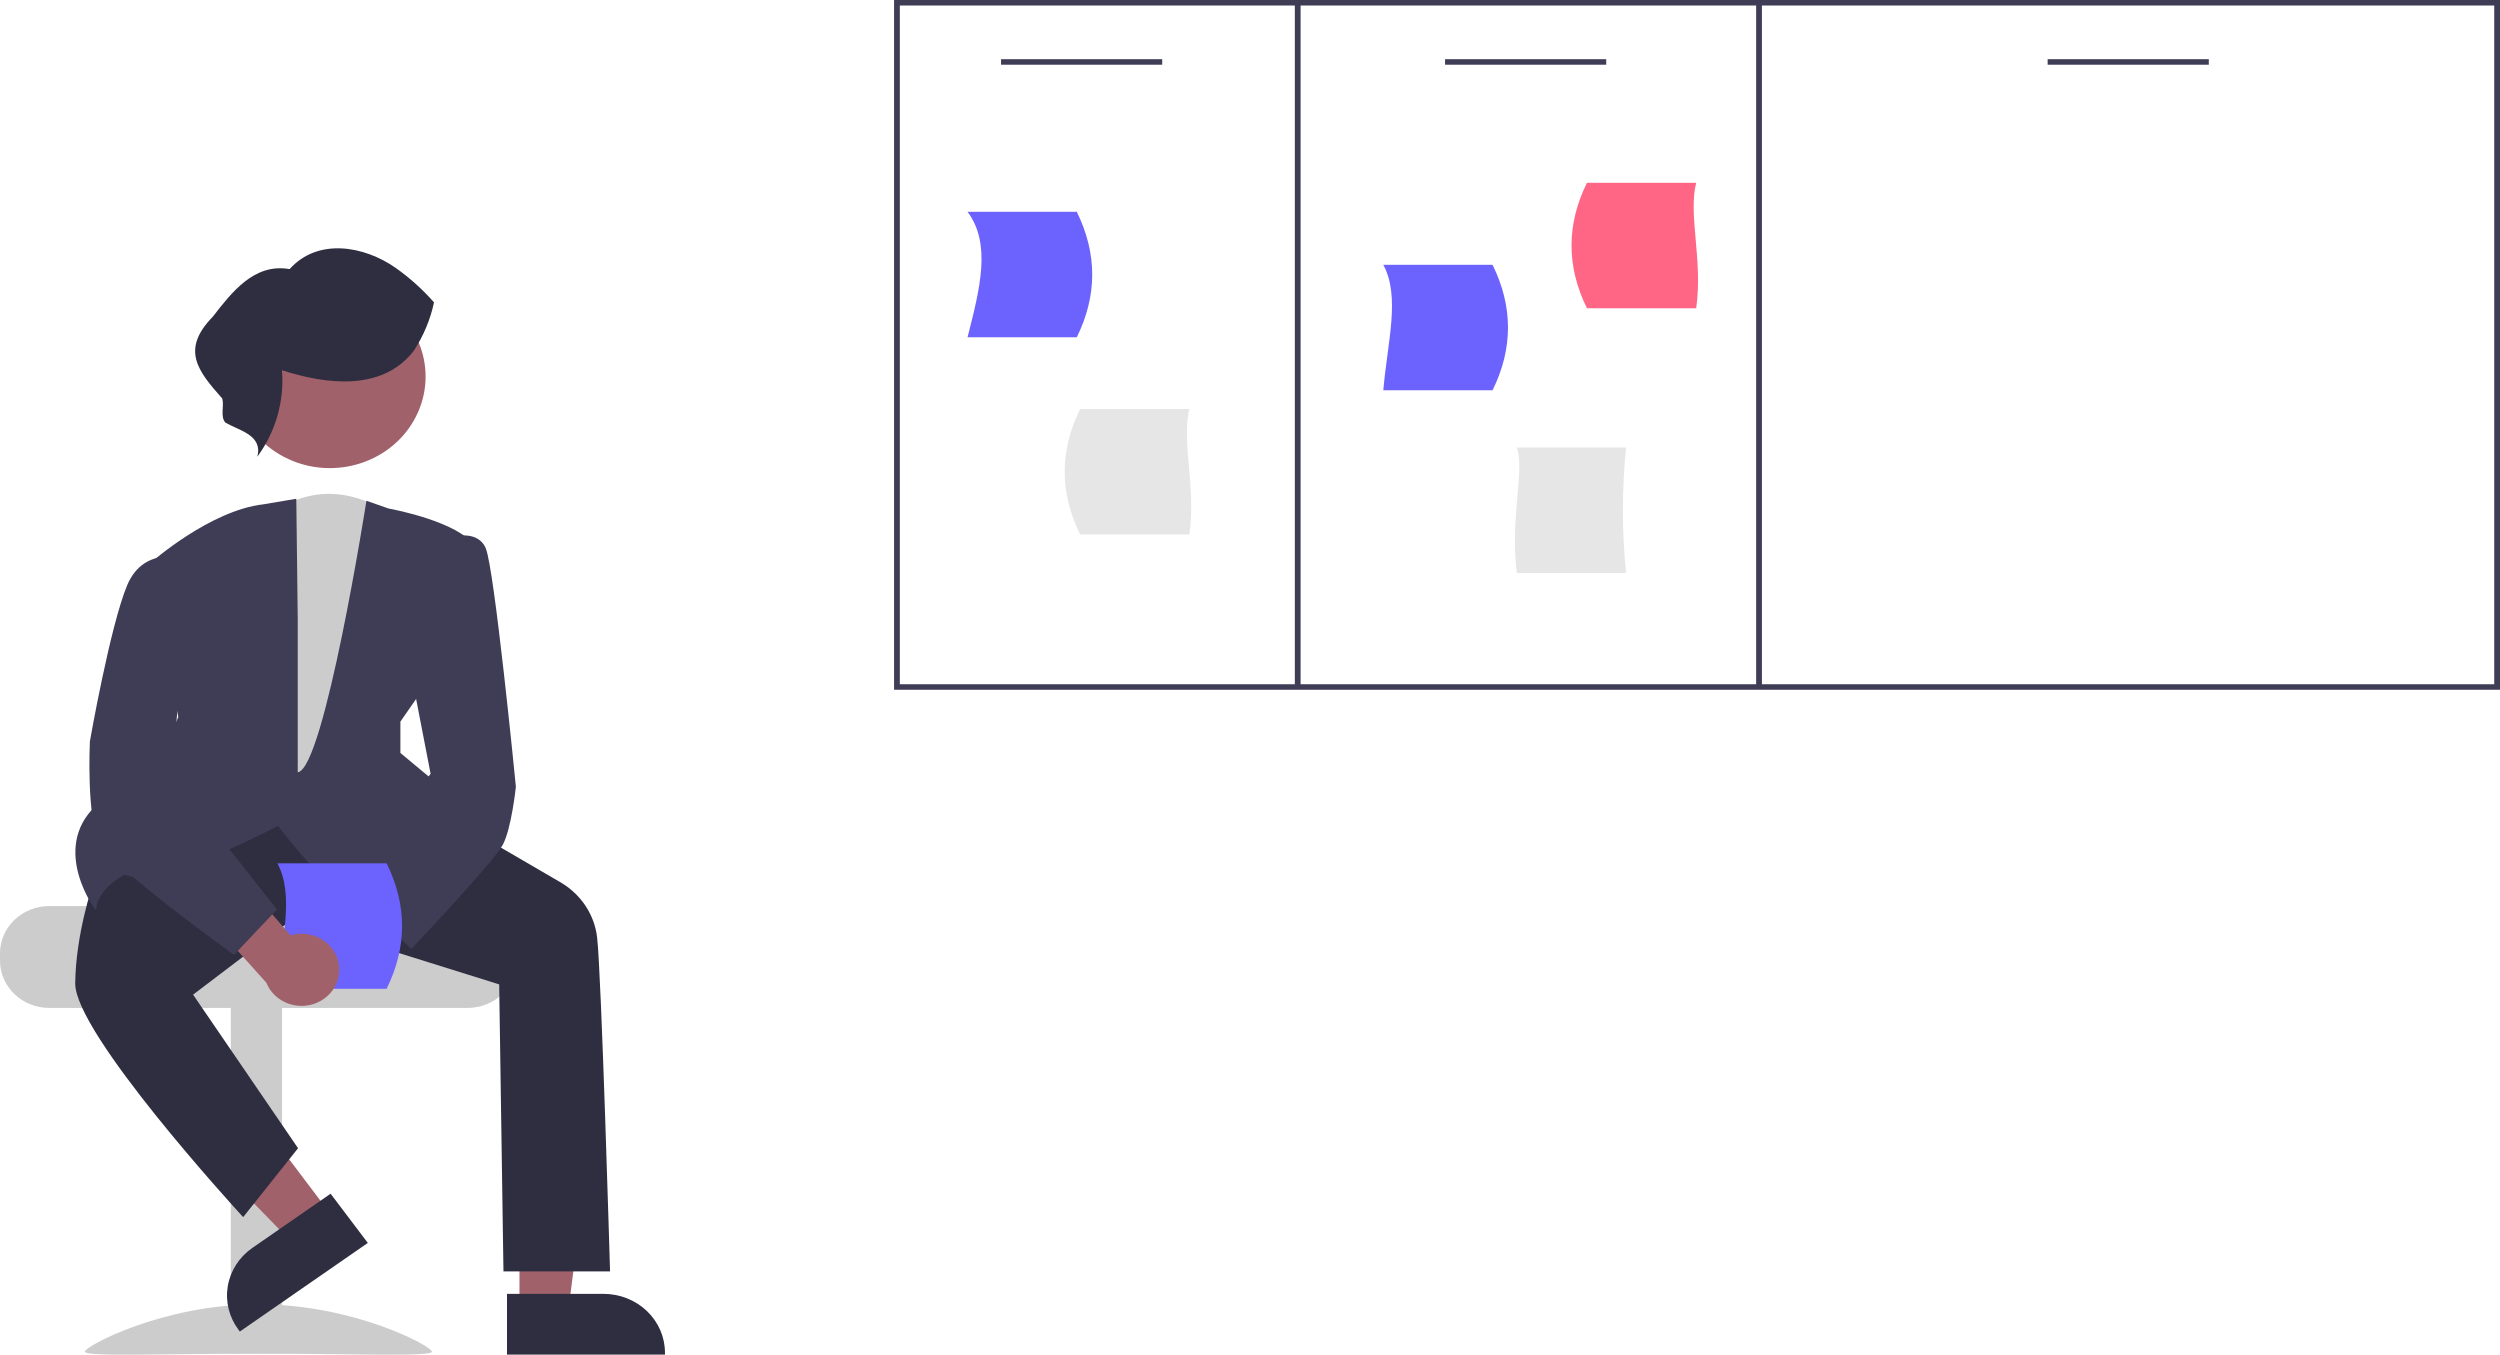 
<svg width="406" height="220" viewBox="0 0 406 220" fill="none" xmlns="http://www.w3.org/2000/svg">
<path d="M145.197 0V112.016H406V0H145.197ZM146.133 111.12V0.896H210.281V111.12H146.133ZM211.217 0.896H285.197V111.12H211.217V0.896ZM405.064 111.12H286.134V0.896H405.064V111.12Z" fill="#3F3D56"/>
<path d="M174.871 54.773H157.128C159.124 46.938 161.041 39.622 157.128 34.398H174.871C178.211 41.197 178.211 47.989 174.871 54.773Z" fill="#6C63FF"/>
<path d="M264.071 93.059H246.328C245.218 83.614 247.667 76.574 246.328 72.685H264.071C263.389 79.46 263.389 86.283 264.071 93.059V93.059Z" fill="#E6E6E6"/>
<path d="M242.393 63.38H224.65C225.315 55.546 227.46 48.231 224.65 43.006H242.393C245.733 49.797 245.733 56.589 242.393 63.38Z" fill="#6C63FF"/>
<path d="M257.72 50.057H275.463C276.573 42.221 274.124 34.906 275.463 29.682H257.72C254.38 36.474 254.38 43.265 257.72 50.057Z" fill="#FF6584"/>
<path d="M175.413 86.796H193.156C194.266 78.961 191.817 71.646 193.156 66.422H175.413C172.073 73.213 172.073 80.005 175.413 86.796Z" fill="#E6E6E6"/>
<path d="M188.742 9.614H162.57V10.51H188.742V9.614Z" fill="#3F3D56"/>
<path d="M260.849 9.614H234.677V10.51H260.849V9.614Z" fill="#3F3D56"/>
<path d="M358.709 9.614H332.537V10.51H358.709V9.614Z" fill="#3F3D56"/>
<path d="M0 154.803V156.029C0.002 158.06 0.846 160.009 2.347 161.445C3.849 162.882 5.885 163.69 8.008 163.692H75.914C78.037 163.691 80.074 162.883 81.575 161.446C83.077 160.009 83.921 158.061 83.921 156.029V154.803C83.925 153.009 83.267 151.272 82.064 149.898C81.663 149.442 81.209 149.031 80.712 148.672H45.49C45.066 148.672 44.658 148.511 44.358 148.223C44.058 147.936 43.889 147.546 43.889 147.14H8.008C5.885 147.142 3.85 147.951 2.349 149.387C0.848 150.824 0.003 152.771 0 154.803V154.803Z" fill="#CCCCCC"/>
<path d="M37.48 219.787H45.808L45.808 163.387H37.48L37.48 219.787Z" fill="#CCCCCC"/>
<path d="M13.776 219.506C13.776 220.367 26.396 219.839 41.964 219.839C57.531 219.839 70.151 220.367 70.151 219.506C70.151 218.645 57.531 211.817 41.964 211.817C26.396 211.817 13.776 218.645 13.776 219.506Z" fill="#CCCCCC"/>
<path d="M84.365 212.607L92.321 212.607L96.106 183.242L84.364 183.242L84.365 212.607Z" fill="#A0616A"/>
<path d="M82.336 210.121L98.004 210.121H98.004C100.652 210.121 103.192 211.127 105.064 212.919C106.937 214.711 107.989 217.141 107.989 219.675V219.986L82.336 219.986L82.336 210.121Z" fill="#2F2E41"/>
<path d="M53.569 197.011L47.124 201.474L26.068 179.807L35.581 173.221L53.569 197.011Z" fill="#A0616A"/>
<path d="M59.733 201.851L38.951 216.241L38.761 215.99C37.208 213.937 36.572 211.378 36.991 208.876C37.41 206.374 38.851 204.134 40.996 202.648L40.997 202.648L53.69 193.859L59.733 201.851Z" fill="#2F2E41"/>
<path d="M62.276 82.865C62.276 82.865 53.929 76.882 44.904 82.865L38.658 132.721H57.414L60.192 116.767L66.444 92.836L62.276 82.865Z" fill="#CCCCCC"/>
<path d="M81.067 159.864L47.405 149.345L31.357 161.531L48.405 186.471L39.488 197.661L39.233 197.383C38.127 196.178 12.141 167.76 12.216 159.7C12.291 151.708 15.058 143.674 15.086 143.593L23.528 132.127L35.508 128.756L75.172 134.083L75.237 134.092L91.262 143.426C92.848 144.401 94.185 145.704 95.174 147.239C96.163 148.775 96.779 150.503 96.977 152.297C97.665 158.224 99.049 205.689 99.063 206.168L99.072 206.479H81.763L81.067 159.864Z" fill="#2F2E41"/>
<path d="M59.717 147.955C53.866 145.466 46.394 135.751 45.163 134.113C42.756 135.367 25.2 144.345 20.25 142.037C19.531 142.417 16.282 144.272 15.697 147.072L15.55 147.774L15.126 147.184C15.048 147.075 7.423 136.226 17.287 129.483C26.281 123.335 28.701 117.125 28.954 116.414L24.074 91.731L24.202 91.617C24.602 91.261 34.102 82.896 42.771 81.901L48.118 80.999L48.352 100.48V125.419C52.673 124.9 59.508 81.324 59.508 81.324L63.08 82.576C64.003 82.746 74.375 84.728 77.128 88.679L77.217 88.808L67.783 113.215L65.024 117.191V122.279L81.143 135.692L80.914 135.921C80.365 136.472 68.479 148.302 61.555 148.3C60.924 148.31 60.297 148.192 59.717 147.955V147.955Z" fill="#3F3D56"/>
<path d="M67.209 68.283C71.326 61.076 68.558 52.04 61.027 48.101C53.496 44.161 44.053 46.81 39.937 54.017C35.82 61.223 38.587 70.259 46.118 74.199C53.65 78.138 63.092 75.49 67.209 68.283Z" fill="#A0616A"/>
<path d="M49.66 152.384C49.771 151.539 50.074 150.728 50.549 150.008C51.023 149.288 51.656 148.676 52.405 148.215C53.153 147.755 53.997 147.457 54.879 147.342C55.76 147.228 56.657 147.3 57.507 147.553L66.414 137.335L74.223 141L61.432 155.261C60.893 156.598 59.86 157.7 58.529 158.357C57.198 159.014 55.661 159.181 54.21 158.826C52.759 158.471 51.495 157.62 50.656 156.432C49.817 155.245 49.463 153.804 49.66 152.384V152.384Z" fill="#A0616A"/>
<path d="M55.956 143.719L69.929 125.667L66.468 107.781L72.084 87.63L72.225 87.572C72.338 87.525 75.026 86.442 77.072 87.254C77.49 87.419 77.868 87.665 78.182 87.978C78.496 88.29 78.739 88.661 78.895 89.067C80.285 92.393 83.637 126.266 83.779 127.765C83.75 128.039 83.062 134.499 81.663 137.177C80.27 139.843 67.567 153.292 67.027 153.864L66.804 154.1L55.956 143.719Z" fill="#3F3D56"/>
<path d="M66.922 57.322C61.749 63.548 52.883 62.407 45.789 60.129C46.202 65.113 44.788 70.079 41.79 74.173C42.706 70.642 38.846 69.939 36.594 68.626C35.727 67.576 36.448 66.008 36.092 64.714C32.048 60.177 29.369 56.754 34.559 51.431C37.598 47.539 41.245 42.679 47.034 43.702C51.615 38.588 59.121 39.918 64.243 43.495C66.546 45.125 68.641 47.009 70.484 49.107C69.895 51.867 68.797 54.506 67.242 56.899" fill="#2F2E41"/>
<path d="M62.79 160.577H45.047C45.713 152.742 47.858 145.427 45.047 140.202H62.79C66.131 146.994 66.131 153.785 62.79 160.577Z" fill="#6C63FF"/>
<path d="M55.038 156.731C54.926 155.886 54.623 155.075 54.149 154.355C53.675 153.635 53.041 153.023 52.293 152.562C51.545 152.102 50.7 151.804 49.819 151.689C48.937 151.575 48.04 151.647 47.191 151.9L38.284 141.682L30.475 145.348L43.265 159.608C43.804 160.945 44.837 162.047 46.168 162.704C47.499 163.361 49.036 163.528 50.487 163.173C51.938 162.819 53.203 161.967 54.042 160.779C54.88 159.592 55.235 158.151 55.038 156.731V156.731Z" fill="#A0616A"/>
<path d="M37.773 154.9C36.977 154.328 18.239 140.851 16.146 136.845C14.049 132.832 14.569 120.949 14.596 120.409C14.629 120.222 17.891 101.651 20.65 95.05C23.513 88.201 30.714 90.865 30.787 90.893L31.005 90.976L27.869 125.984L44.973 147.696L38.004 155.066L37.773 154.9Z" fill="#3F3D56"/>
</svg>
